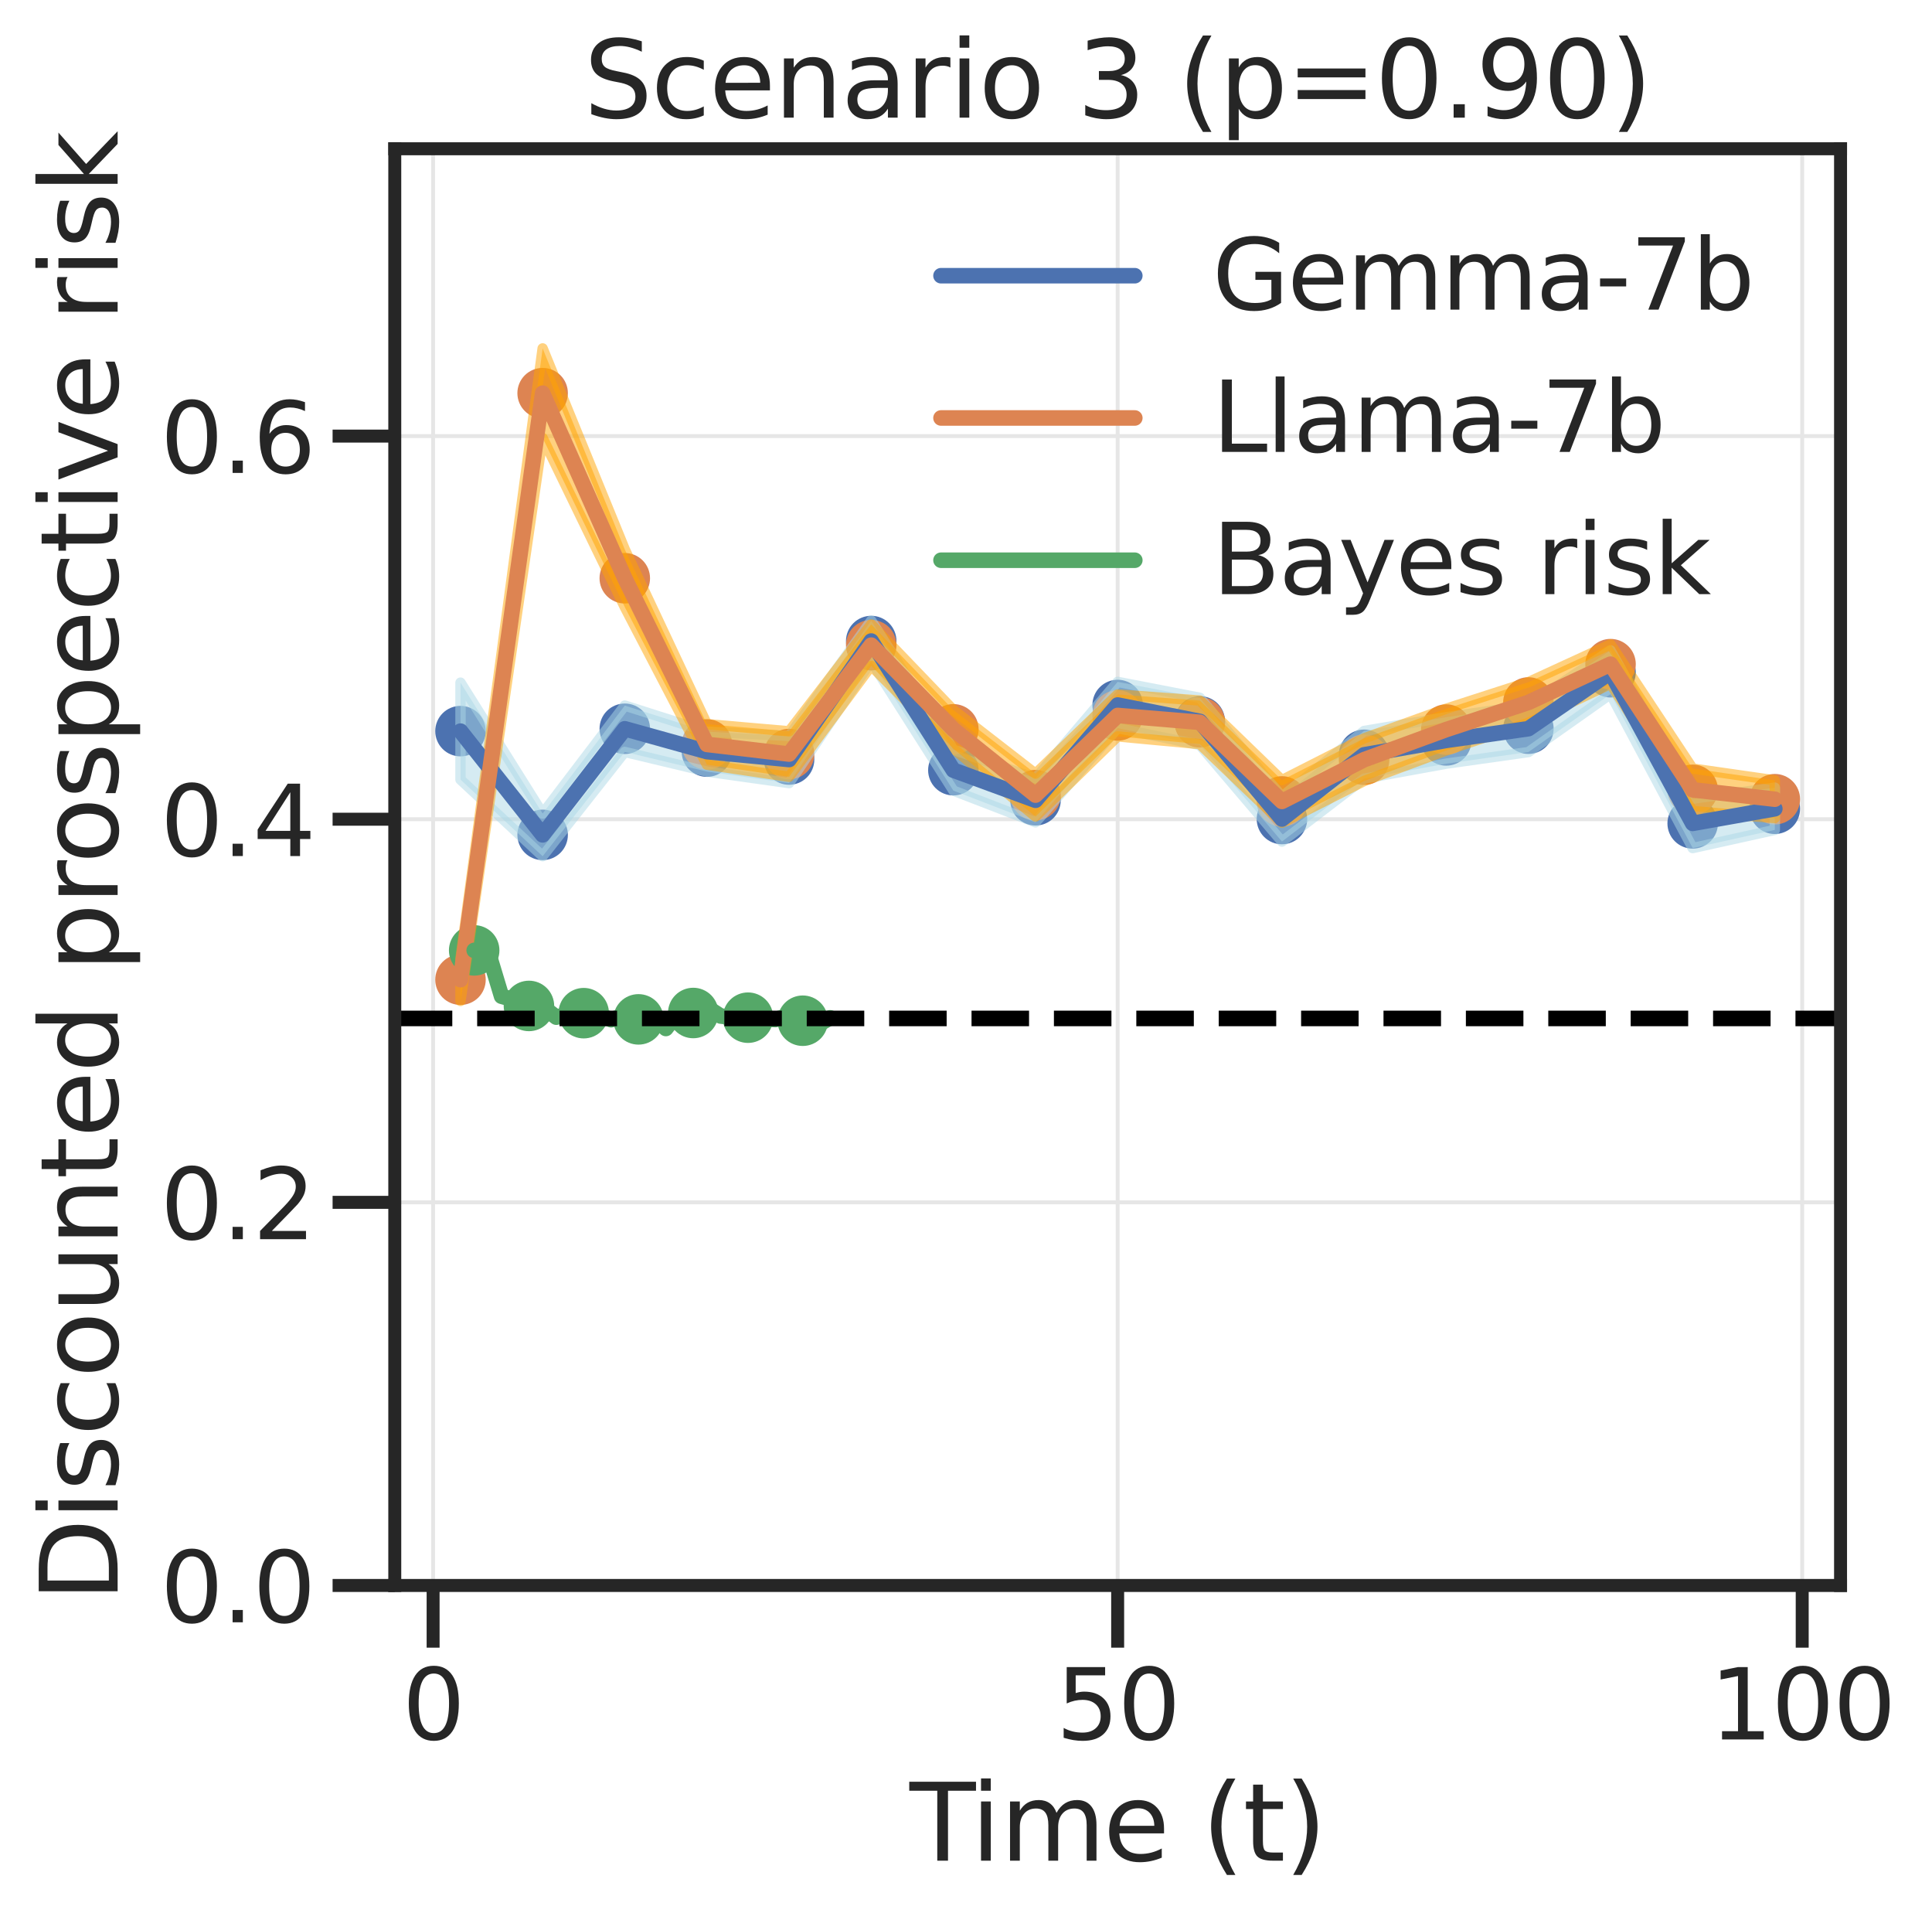 <?xml version="1.0" encoding="utf-8" standalone="no"?>
<!DOCTYPE svg PUBLIC "-//W3C//DTD SVG 1.1//EN"
  "http://www.w3.org/Graphics/SVG/1.1/DTD/svg11.dtd">
<svg xmlns:xlink="http://www.w3.org/1999/xlink" width="372.831pt" height="370.442pt" viewBox="0 0 372.831 370.442" xmlns="http://www.w3.org/2000/svg" version="1.1">
 <defs>
  <style type="text/css">*{stroke-linejoin: round; stroke-linecap: butt}</style>
 </defs>
 <g id="figure_1">
  <g id="patch_1">
   <path d="M 0 370.442 
L 372.831 370.442 
L 372.831 0 
L 0 0 
z
" style="fill: #ffffff"/>
  </g>
  <g id="axes_1">
   <g id="patch_2">
    <path d="M 76.182 305.901 
L 355.182 305.901 
L 355.182 28.701 
L 76.182 28.701 
z
" style="fill: #ffffff"/>
   </g>
   <g id="matplotlib.axis_1">
    <g id="xtick_1">
     <g id="line2d_1">
      <path d="M 83.58 305.901 
L 83.58 28.701 
" clip-path="url(#p5b6fac22aa)" style="fill: none; stroke: #e6e6e6; stroke-width: 0.75; stroke-linecap: round"/>
     </g>
     <g id="line2d_2">
      <defs>
       <path id="m844a3e6ed2" d="M 0 0 
L 0 12 
" style="stroke: #262626; stroke-width: 2.5"/>
      </defs>
      <g>
       <use xlink:href="#m844a3e6ed2" x="83.58" y="305.901" style="fill: #262626; stroke: #262626; stroke-width: 2.5"/>
      </g>
     </g>
     <g id="text_1">
      <!-- 0 -->
      <g style="fill: #262626" transform="translate(77.631 335.61) scale(0.187 -0.187)">
       <defs>
        <path id="DejaVuSans-30" d="M 2034 4250 
Q 1547 4250 1301 3770 
Q 1056 3291 1056 2328 
Q 1056 1369 1301 889 
Q 1547 409 2034 409 
Q 2525 409 2770 889 
Q 3016 1369 3016 2328 
Q 3016 3291 2770 3770 
Q 2525 4250 2034 4250 
z
M 2034 4750 
Q 2819 4750 3233 4129 
Q 3647 3509 3647 2328 
Q 3647 1150 3233 529 
Q 2819 -91 2034 -91 
Q 1250 -91 836 529 
Q 422 1150 422 2328 
Q 422 3509 836 4129 
Q 1250 4750 2034 4750 
z
" transform="scale(0.016)"/>
       </defs>
       <use xlink:href="#DejaVuSans-30"/>
      </g>
     </g>
    </g>
    <g id="xtick_2">
     <g id="line2d_3">
      <path d="M 215.682 305.901 
L 215.682 28.701 
" clip-path="url(#p5b6fac22aa)" style="fill: none; stroke: #e6e6e6; stroke-width: 0.75; stroke-linecap: round"/>
     </g>
     <g id="line2d_4">
      <g>
       <use xlink:href="#m844a3e6ed2" x="215.682" y="305.901" style="fill: #262626; stroke: #262626; stroke-width: 2.5"/>
      </g>
     </g>
     <g id="text_2">
      <!-- 50 -->
      <g style="fill: #262626" transform="translate(203.784 335.61) scale(0.187 -0.187)">
       <defs>
        <path id="DejaVuSans-35" d="M 691 4666 
L 3169 4666 
L 3169 4134 
L 1269 4134 
L 1269 2991 
Q 1406 3038 1543 3061 
Q 1681 3084 1819 3084 
Q 2600 3084 3056 2656 
Q 3513 2228 3513 1497 
Q 3513 744 3044 326 
Q 2575 -91 1722 -91 
Q 1428 -91 1123 -41 
Q 819 9 494 109 
L 494 744 
Q 775 591 1075 516 
Q 1375 441 1709 441 
Q 2250 441 2565 725 
Q 2881 1009 2881 1497 
Q 2881 1984 2565 2268 
Q 2250 2553 1709 2553 
Q 1456 2553 1204 2497 
Q 953 2441 691 2322 
L 691 4666 
z
" transform="scale(0.016)"/>
       </defs>
       <use xlink:href="#DejaVuSans-35"/>
       <use xlink:href="#DejaVuSans-30" x="63.623"/>
      </g>
     </g>
    </g>
    <g id="xtick_3">
     <g id="line2d_5">
      <path d="M 347.784 305.901 
L 347.784 28.701 
" clip-path="url(#p5b6fac22aa)" style="fill: none; stroke: #e6e6e6; stroke-width: 0.75; stroke-linecap: round"/>
     </g>
     <g id="line2d_6">
      <g>
       <use xlink:href="#m844a3e6ed2" x="347.784" y="305.901" style="fill: #262626; stroke: #262626; stroke-width: 2.5"/>
      </g>
     </g>
     <g id="text_3">
      <!-- 100 -->
      <g style="fill: #262626" transform="translate(329.938 335.61) scale(0.187 -0.187)">
       <defs>
        <path id="DejaVuSans-31" d="M 794 531 
L 1825 531 
L 1825 4091 
L 703 3866 
L 703 4441 
L 1819 4666 
L 2450 4666 
L 2450 531 
L 3481 531 
L 3481 0 
L 794 0 
L 794 531 
z
" transform="scale(0.016)"/>
       </defs>
       <use xlink:href="#DejaVuSans-31"/>
       <use xlink:href="#DejaVuSans-30" x="63.623"/>
       <use xlink:href="#DejaVuSans-30" x="127.246"/>
      </g>
     </g>
    </g>
    <g id="text_4">
     <!-- Time (t) -->
     <g style="fill: #262626" transform="translate(175.526 359) scale(0.204 -0.204)">
      <defs>
       <path id="DejaVuSans-54" d="M -19 4666 
L 3928 4666 
L 3928 4134 
L 2272 4134 
L 2272 0 
L 1638 0 
L 1638 4134 
L -19 4134 
L -19 4666 
z
" transform="scale(0.016)"/>
       <path id="DejaVuSans-69" d="M 603 3500 
L 1178 3500 
L 1178 0 
L 603 0 
L 603 3500 
z
M 603 4863 
L 1178 4863 
L 1178 4134 
L 603 4134 
L 603 4863 
z
" transform="scale(0.016)"/>
       <path id="DejaVuSans-6d" d="M 3328 2828 
Q 3544 3216 3844 3400 
Q 4144 3584 4550 3584 
Q 5097 3584 5394 3201 
Q 5691 2819 5691 2113 
L 5691 0 
L 5113 0 
L 5113 2094 
Q 5113 2597 4934 2840 
Q 4756 3084 4391 3084 
Q 3944 3084 3684 2787 
Q 3425 2491 3425 1978 
L 3425 0 
L 2847 0 
L 2847 2094 
Q 2847 2600 2669 2842 
Q 2491 3084 2119 3084 
Q 1678 3084 1418 2786 
Q 1159 2488 1159 1978 
L 1159 0 
L 581 0 
L 581 3500 
L 1159 3500 
L 1159 2956 
Q 1356 3278 1631 3431 
Q 1906 3584 2284 3584 
Q 2666 3584 2933 3390 
Q 3200 3197 3328 2828 
z
" transform="scale(0.016)"/>
       <path id="DejaVuSans-65" d="M 3597 1894 
L 3597 1613 
L 953 1613 
Q 991 1019 1311 708 
Q 1631 397 2203 397 
Q 2534 397 2845 478 
Q 3156 559 3463 722 
L 3463 178 
Q 3153 47 2828 -22 
Q 2503 -91 2169 -91 
Q 1331 -91 842 396 
Q 353 884 353 1716 
Q 353 2575 817 3079 
Q 1281 3584 2069 3584 
Q 2775 3584 3186 3129 
Q 3597 2675 3597 1894 
z
M 3022 2063 
Q 3016 2534 2758 2815 
Q 2500 3097 2075 3097 
Q 1594 3097 1305 2825 
Q 1016 2553 972 2059 
L 3022 2063 
z
" transform="scale(0.016)"/>
       <path id="DejaVuSans-20" transform="scale(0.016)"/>
       <path id="DejaVuSans-28" d="M 1984 4856 
Q 1566 4138 1362 3434 
Q 1159 2731 1159 2009 
Q 1159 1288 1364 580 
Q 1569 -128 1984 -844 
L 1484 -844 
Q 1016 -109 783 600 
Q 550 1309 550 2009 
Q 550 2706 781 3412 
Q 1013 4119 1484 4856 
L 1984 4856 
z
" transform="scale(0.016)"/>
       <path id="DejaVuSans-74" d="M 1172 4494 
L 1172 3500 
L 2356 3500 
L 2356 3053 
L 1172 3053 
L 1172 1153 
Q 1172 725 1289 603 
Q 1406 481 1766 481 
L 2356 481 
L 2356 0 
L 1766 0 
Q 1100 0 847 248 
Q 594 497 594 1153 
L 594 3053 
L 172 3053 
L 172 3500 
L 594 3500 
L 594 4494 
L 1172 4494 
z
" transform="scale(0.016)"/>
       <path id="DejaVuSans-29" d="M 513 4856 
L 1013 4856 
Q 1481 4119 1714 3412 
Q 1947 2706 1947 2009 
Q 1947 1309 1714 600 
Q 1481 -109 1013 -844 
L 513 -844 
Q 928 -128 1133 580 
Q 1338 1288 1338 2009 
Q 1338 2731 1133 3434 
Q 928 4138 513 4856 
z
" transform="scale(0.016)"/>
      </defs>
      <use xlink:href="#DejaVuSans-54"/>
      <use xlink:href="#DejaVuSans-69" x="57.959"/>
      <use xlink:href="#DejaVuSans-6d" x="85.742"/>
      <use xlink:href="#DejaVuSans-65" x="183.154"/>
      <use xlink:href="#DejaVuSans-20" x="244.678"/>
      <use xlink:href="#DejaVuSans-28" x="276.465"/>
      <use xlink:href="#DejaVuSans-74" x="315.479"/>
      <use xlink:href="#DejaVuSans-29" x="354.688"/>
     </g>
    </g>
   </g>
   <g id="matplotlib.axis_2">
    <g id="ytick_1">
     <g id="line2d_7">
      <path d="M 76.182 305.901 
L 355.182 305.901 
" clip-path="url(#p5b6fac22aa)" style="fill: none; stroke: #e6e6e6; stroke-width: 0.75; stroke-linecap: round"/>
     </g>
     <g id="line2d_8">
      <defs>
       <path id="m584069db20" d="M 0 0 
L -12 0 
" style="stroke: #262626; stroke-width: 2.5"/>
      </defs>
      <g>
       <use xlink:href="#m584069db20" x="76.182" y="305.901" style="fill: #262626; stroke: #262626; stroke-width: 2.5"/>
      </g>
     </g>
     <g id="text_5">
      <!-- 0.0 -->
      <g style="fill: #262626" transform="translate(30.943 313.005) scale(0.187 -0.187)">
       <defs>
        <path id="DejaVuSans-2e" d="M 684 794 
L 1344 794 
L 1344 0 
L 684 0 
L 684 794 
z
" transform="scale(0.016)"/>
       </defs>
       <use xlink:href="#DejaVuSans-30"/>
       <use xlink:href="#DejaVuSans-2e" x="63.623"/>
       <use xlink:href="#DejaVuSans-30" x="95.41"/>
      </g>
     </g>
    </g>
    <g id="ytick_2">
     <g id="line2d_9">
      <path d="M 76.182 231.981 
L 355.182 231.981 
" clip-path="url(#p5b6fac22aa)" style="fill: none; stroke: #e6e6e6; stroke-width: 0.75; stroke-linecap: round"/>
     </g>
     <g id="line2d_10">
      <g>
       <use xlink:href="#m584069db20" x="76.182" y="231.981" style="fill: #262626; stroke: #262626; stroke-width: 2.5"/>
      </g>
     </g>
     <g id="text_6">
      <!-- 0.2 -->
      <g style="fill: #262626" transform="translate(30.943 239.085) scale(0.187 -0.187)">
       <defs>
        <path id="DejaVuSans-32" d="M 1228 531 
L 3431 531 
L 3431 0 
L 469 0 
L 469 531 
Q 828 903 1448 1529 
Q 2069 2156 2228 2338 
Q 2531 2678 2651 2914 
Q 2772 3150 2772 3378 
Q 2772 3750 2511 3984 
Q 2250 4219 1831 4219 
Q 1534 4219 1204 4116 
Q 875 4013 500 3803 
L 500 4441 
Q 881 4594 1212 4672 
Q 1544 4750 1819 4750 
Q 2544 4750 2975 4387 
Q 3406 4025 3406 3419 
Q 3406 3131 3298 2873 
Q 3191 2616 2906 2266 
Q 2828 2175 2409 1742 
Q 1991 1309 1228 531 
z
" transform="scale(0.016)"/>
       </defs>
       <use xlink:href="#DejaVuSans-30"/>
       <use xlink:href="#DejaVuSans-2e" x="63.623"/>
       <use xlink:href="#DejaVuSans-32" x="95.41"/>
      </g>
     </g>
    </g>
    <g id="ytick_3">
     <g id="line2d_11">
      <path d="M 76.182 158.061 
L 355.182 158.061 
" clip-path="url(#p5b6fac22aa)" style="fill: none; stroke: #e6e6e6; stroke-width: 0.75; stroke-linecap: round"/>
     </g>
     <g id="line2d_12">
      <g>
       <use xlink:href="#m584069db20" x="76.182" y="158.061" style="fill: #262626; stroke: #262626; stroke-width: 2.5"/>
      </g>
     </g>
     <g id="text_7">
      <!-- 0.4 -->
      <g style="fill: #262626" transform="translate(30.943 165.165) scale(0.187 -0.187)">
       <defs>
        <path id="DejaVuSans-34" d="M 2419 4116 
L 825 1625 
L 2419 1625 
L 2419 4116 
z
M 2253 4666 
L 3047 4666 
L 3047 1625 
L 3713 1625 
L 3713 1100 
L 3047 1100 
L 3047 0 
L 2419 0 
L 2419 1100 
L 313 1100 
L 313 1709 
L 2253 4666 
z
" transform="scale(0.016)"/>
       </defs>
       <use xlink:href="#DejaVuSans-30"/>
       <use xlink:href="#DejaVuSans-2e" x="63.623"/>
       <use xlink:href="#DejaVuSans-34" x="95.41"/>
      </g>
     </g>
    </g>
    <g id="ytick_4">
     <g id="line2d_13">
      <path d="M 76.182 84.141 
L 355.182 84.141 
" clip-path="url(#p5b6fac22aa)" style="fill: none; stroke: #e6e6e6; stroke-width: 0.75; stroke-linecap: round"/>
     </g>
     <g id="line2d_14">
      <g>
       <use xlink:href="#m584069db20" x="76.182" y="84.141" style="fill: #262626; stroke: #262626; stroke-width: 2.5"/>
      </g>
     </g>
     <g id="text_8">
      <!-- 0.6 -->
      <g style="fill: #262626" transform="translate(30.943 91.245) scale(0.187 -0.187)">
       <defs>
        <path id="DejaVuSans-36" d="M 2113 2584 
Q 1688 2584 1439 2293 
Q 1191 2003 1191 1497 
Q 1191 994 1439 701 
Q 1688 409 2113 409 
Q 2538 409 2786 701 
Q 3034 994 3034 1497 
Q 3034 2003 2786 2293 
Q 2538 2584 2113 2584 
z
M 3366 4563 
L 3366 3988 
Q 3128 4100 2886 4159 
Q 2644 4219 2406 4219 
Q 1781 4219 1451 3797 
Q 1122 3375 1075 2522 
Q 1259 2794 1537 2939 
Q 1816 3084 2150 3084 
Q 2853 3084 3261 2657 
Q 3669 2231 3669 1497 
Q 3669 778 3244 343 
Q 2819 -91 2113 -91 
Q 1303 -91 875 529 
Q 447 1150 447 2328 
Q 447 3434 972 4092 
Q 1497 4750 2381 4750 
Q 2619 4750 2861 4703 
Q 3103 4656 3366 4563 
z
" transform="scale(0.016)"/>
       </defs>
       <use xlink:href="#DejaVuSans-30"/>
       <use xlink:href="#DejaVuSans-2e" x="63.623"/>
       <use xlink:href="#DejaVuSans-36" x="95.41"/>
      </g>
     </g>
    </g>
    <g id="text_9">
     <!-- Discounted prospective risk -->
     <g style="fill: #262626" transform="translate(22.701 309.06) rotate(-90) scale(0.204 -0.204)">
      <defs>
       <path id="DejaVuSans-44" d="M 1259 4147 
L 1259 519 
L 2022 519 
Q 2988 519 3436 956 
Q 3884 1394 3884 2338 
Q 3884 3275 3436 3711 
Q 2988 4147 2022 4147 
L 1259 4147 
z
M 628 4666 
L 1925 4666 
Q 3281 4666 3915 4102 
Q 4550 3538 4550 2338 
Q 4550 1131 3912 565 
Q 3275 0 1925 0 
L 628 0 
L 628 4666 
z
" transform="scale(0.016)"/>
       <path id="DejaVuSans-73" d="M 2834 3397 
L 2834 2853 
Q 2591 2978 2328 3040 
Q 2066 3103 1784 3103 
Q 1356 3103 1142 2972 
Q 928 2841 928 2578 
Q 928 2378 1081 2264 
Q 1234 2150 1697 2047 
L 1894 2003 
Q 2506 1872 2764 1633 
Q 3022 1394 3022 966 
Q 3022 478 2636 193 
Q 2250 -91 1575 -91 
Q 1294 -91 989 -36 
Q 684 19 347 128 
L 347 722 
Q 666 556 975 473 
Q 1284 391 1588 391 
Q 1994 391 2212 530 
Q 2431 669 2431 922 
Q 2431 1156 2273 1281 
Q 2116 1406 1581 1522 
L 1381 1569 
Q 847 1681 609 1914 
Q 372 2147 372 2553 
Q 372 3047 722 3315 
Q 1072 3584 1716 3584 
Q 2034 3584 2315 3537 
Q 2597 3491 2834 3397 
z
" transform="scale(0.016)"/>
       <path id="DejaVuSans-63" d="M 3122 3366 
L 3122 2828 
Q 2878 2963 2633 3030 
Q 2388 3097 2138 3097 
Q 1578 3097 1268 2742 
Q 959 2388 959 1747 
Q 959 1106 1268 751 
Q 1578 397 2138 397 
Q 2388 397 2633 464 
Q 2878 531 3122 666 
L 3122 134 
Q 2881 22 2623 -34 
Q 2366 -91 2075 -91 
Q 1284 -91 818 406 
Q 353 903 353 1747 
Q 353 2603 823 3093 
Q 1294 3584 2113 3584 
Q 2378 3584 2631 3529 
Q 2884 3475 3122 3366 
z
" transform="scale(0.016)"/>
       <path id="DejaVuSans-6f" d="M 1959 3097 
Q 1497 3097 1228 2736 
Q 959 2375 959 1747 
Q 959 1119 1226 758 
Q 1494 397 1959 397 
Q 2419 397 2687 759 
Q 2956 1122 2956 1747 
Q 2956 2369 2687 2733 
Q 2419 3097 1959 3097 
z
M 1959 3584 
Q 2709 3584 3137 3096 
Q 3566 2609 3566 1747 
Q 3566 888 3137 398 
Q 2709 -91 1959 -91 
Q 1206 -91 779 398 
Q 353 888 353 1747 
Q 353 2609 779 3096 
Q 1206 3584 1959 3584 
z
" transform="scale(0.016)"/>
       <path id="DejaVuSans-75" d="M 544 1381 
L 544 3500 
L 1119 3500 
L 1119 1403 
Q 1119 906 1312 657 
Q 1506 409 1894 409 
Q 2359 409 2629 706 
Q 2900 1003 2900 1516 
L 2900 3500 
L 3475 3500 
L 3475 0 
L 2900 0 
L 2900 538 
Q 2691 219 2414 64 
Q 2138 -91 1772 -91 
Q 1169 -91 856 284 
Q 544 659 544 1381 
z
M 1991 3584 
L 1991 3584 
z
" transform="scale(0.016)"/>
       <path id="DejaVuSans-6e" d="M 3513 2113 
L 3513 0 
L 2938 0 
L 2938 2094 
Q 2938 2591 2744 2837 
Q 2550 3084 2163 3084 
Q 1697 3084 1428 2787 
Q 1159 2491 1159 1978 
L 1159 0 
L 581 0 
L 581 3500 
L 1159 3500 
L 1159 2956 
Q 1366 3272 1645 3428 
Q 1925 3584 2291 3584 
Q 2894 3584 3203 3211 
Q 3513 2838 3513 2113 
z
" transform="scale(0.016)"/>
       <path id="DejaVuSans-64" d="M 2906 2969 
L 2906 4863 
L 3481 4863 
L 3481 0 
L 2906 0 
L 2906 525 
Q 2725 213 2448 61 
Q 2172 -91 1784 -91 
Q 1150 -91 751 415 
Q 353 922 353 1747 
Q 353 2572 751 3078 
Q 1150 3584 1784 3584 
Q 2172 3584 2448 3432 
Q 2725 3281 2906 2969 
z
M 947 1747 
Q 947 1113 1208 752 
Q 1469 391 1925 391 
Q 2381 391 2643 752 
Q 2906 1113 2906 1747 
Q 2906 2381 2643 2742 
Q 2381 3103 1925 3103 
Q 1469 3103 1208 2742 
Q 947 2381 947 1747 
z
" transform="scale(0.016)"/>
       <path id="DejaVuSans-70" d="M 1159 525 
L 1159 -1331 
L 581 -1331 
L 581 3500 
L 1159 3500 
L 1159 2969 
Q 1341 3281 1617 3432 
Q 1894 3584 2278 3584 
Q 2916 3584 3314 3078 
Q 3713 2572 3713 1747 
Q 3713 922 3314 415 
Q 2916 -91 2278 -91 
Q 1894 -91 1617 61 
Q 1341 213 1159 525 
z
M 3116 1747 
Q 3116 2381 2855 2742 
Q 2594 3103 2138 3103 
Q 1681 3103 1420 2742 
Q 1159 2381 1159 1747 
Q 1159 1113 1420 752 
Q 1681 391 2138 391 
Q 2594 391 2855 752 
Q 3116 1113 3116 1747 
z
" transform="scale(0.016)"/>
       <path id="DejaVuSans-72" d="M 2631 2963 
Q 2534 3019 2420 3045 
Q 2306 3072 2169 3072 
Q 1681 3072 1420 2755 
Q 1159 2438 1159 1844 
L 1159 0 
L 581 0 
L 581 3500 
L 1159 3500 
L 1159 2956 
Q 1341 3275 1631 3429 
Q 1922 3584 2338 3584 
Q 2397 3584 2469 3576 
Q 2541 3569 2628 3553 
L 2631 2963 
z
" transform="scale(0.016)"/>
       <path id="DejaVuSans-76" d="M 191 3500 
L 800 3500 
L 1894 563 
L 2988 3500 
L 3597 3500 
L 2284 0 
L 1503 0 
L 191 3500 
z
" transform="scale(0.016)"/>
       <path id="DejaVuSans-6b" d="M 581 4863 
L 1159 4863 
L 1159 1991 
L 2875 3500 
L 3609 3500 
L 1753 1863 
L 3688 0 
L 2938 0 
L 1159 1709 
L 1159 0 
L 581 0 
L 581 4863 
z
" transform="scale(0.016)"/>
      </defs>
      <use xlink:href="#DejaVuSans-44"/>
      <use xlink:href="#DejaVuSans-69" x="77.002"/>
      <use xlink:href="#DejaVuSans-73" x="104.785"/>
      <use xlink:href="#DejaVuSans-63" x="156.885"/>
      <use xlink:href="#DejaVuSans-6f" x="211.865"/>
      <use xlink:href="#DejaVuSans-75" x="273.047"/>
      <use xlink:href="#DejaVuSans-6e" x="336.426"/>
      <use xlink:href="#DejaVuSans-74" x="399.805"/>
      <use xlink:href="#DejaVuSans-65" x="439.014"/>
      <use xlink:href="#DejaVuSans-64" x="500.537"/>
      <use xlink:href="#DejaVuSans-20" x="564.014"/>
      <use xlink:href="#DejaVuSans-70" x="595.801"/>
      <use xlink:href="#DejaVuSans-72" x="659.277"/>
      <use xlink:href="#DejaVuSans-6f" x="698.141"/>
      <use xlink:href="#DejaVuSans-73" x="759.322"/>
      <use xlink:href="#DejaVuSans-70" x="811.422"/>
      <use xlink:href="#DejaVuSans-65" x="874.898"/>
      <use xlink:href="#DejaVuSans-63" x="936.422"/>
      <use xlink:href="#DejaVuSans-74" x="991.402"/>
      <use xlink:href="#DejaVuSans-69" x="1030.611"/>
      <use xlink:href="#DejaVuSans-76" x="1058.395"/>
      <use xlink:href="#DejaVuSans-65" x="1117.574"/>
      <use xlink:href="#DejaVuSans-20" x="1179.098"/>
      <use xlink:href="#DejaVuSans-72" x="1210.885"/>
      <use xlink:href="#DejaVuSans-69" x="1251.998"/>
      <use xlink:href="#DejaVuSans-73" x="1279.781"/>
      <use xlink:href="#DejaVuSans-6b" x="1331.881"/>
     </g>
    </g>
   </g>
   <g id="PathCollection_1">
    <defs>
     <path id="mf873354b84" d="M 0 3.873 
C 1.027 3.873 2.012 3.465 2.739 2.739 
C 3.465 2.012 3.873 1.027 3.873 0 
C 3.873 -1.027 3.465 -2.012 2.739 -2.739 
C 2.012 -3.465 1.027 -3.873 0 -3.873 
C -1.027 -3.873 -2.012 -3.465 -2.739 -2.739 
C -3.465 -2.012 -3.873 -1.027 -3.873 0 
C -3.873 1.027 -3.465 2.012 -2.739 2.739 
C -2.012 3.465 -1.027 3.873 0 3.873 
z
" style="stroke: #4c72b0; stroke-width: 2"/>
    </defs>
    <g clip-path="url(#p5b6fac22aa)">
     <use xlink:href="#mf873354b84" x="88.864" y="141.063" style="fill: #4c72b0; stroke: #4c72b0; stroke-width: 2"/>
     <use xlink:href="#mf873354b84" x="104.716" y="161.08" style="fill: #4c72b0; stroke: #4c72b0; stroke-width: 2"/>
     <use xlink:href="#mf873354b84" x="120.569" y="140.607" style="fill: #4c72b0; stroke: #4c72b0; stroke-width: 2"/>
     <use xlink:href="#mf873354b84" x="136.421" y="145.019" style="fill: #4c72b0; stroke: #4c72b0; stroke-width: 2"/>
     <use xlink:href="#mf873354b84" x="152.273" y="146.544" style="fill: #4c72b0; stroke: #4c72b0; stroke-width: 2"/>
     <use xlink:href="#mf873354b84" x="168.125" y="123.682" style="fill: #4c72b0; stroke: #4c72b0; stroke-width: 2"/>
     <use xlink:href="#mf873354b84" x="183.978" y="148.6" style="fill: #4c72b0; stroke: #4c72b0; stroke-width: 2"/>
     <use xlink:href="#mf873354b84" x="199.83" y="154.407" style="fill: #4c72b0; stroke: #4c72b0; stroke-width: 2"/>
     <use xlink:href="#mf873354b84" x="215.682" y="136.024" style="fill: #4c72b0; stroke: #4c72b0; stroke-width: 2"/>
     <use xlink:href="#mf873354b84" x="231.534" y="139.18" style="fill: #4c72b0; stroke: #4c72b0; stroke-width: 2"/>
     <use xlink:href="#mf873354b84" x="247.387" y="158.027" style="fill: #4c72b0; stroke: #4c72b0; stroke-width: 2"/>
     <use xlink:href="#mf873354b84" x="263.239" y="145.631" style="fill: #4c72b0; stroke: #4c72b0; stroke-width: 2"/>
     <use xlink:href="#mf873354b84" x="279.091" y="142.857" style="fill: #4c72b0; stroke: #4c72b0; stroke-width: 2"/>
     <use xlink:href="#mf873354b84" x="294.944" y="140.595" style="fill: #4c72b0; stroke: #4c72b0; stroke-width: 2"/>
     <use xlink:href="#mf873354b84" x="310.796" y="129.702" style="fill: #4c72b0; stroke: #4c72b0; stroke-width: 2"/>
     <use xlink:href="#mf873354b84" x="326.648" y="158.867" style="fill: #4c72b0; stroke: #4c72b0; stroke-width: 2"/>
     <use xlink:href="#mf873354b84" x="342.5" y="156.043" style="fill: #4c72b0; stroke: #4c72b0; stroke-width: 2"/>
    </g>
   </g>
   <g id="PathCollection_2">
    <defs>
     <path id="m824d1f545a" d="M 0 3.873 
C 1.027 3.873 2.012 3.465 2.739 2.739 
C 3.465 2.012 3.873 1.027 3.873 0 
C 3.873 -1.027 3.465 -2.012 2.739 -2.739 
C 2.012 -3.465 1.027 -3.873 0 -3.873 
C -1.027 -3.873 -2.012 -3.465 -2.739 -2.739 
C -3.465 -2.012 -3.873 -1.027 -3.873 0 
C -3.873 1.027 -3.465 2.012 -2.739 2.739 
C -2.012 3.465 -1.027 3.873 0 3.873 
z
" style="stroke: #dd8452; stroke-width: 2"/>
    </defs>
    <g clip-path="url(#p5b6fac22aa)">
     <use xlink:href="#m824d1f545a" x="88.864" y="189.023" style="fill: #dd8452; stroke: #dd8452; stroke-width: 2"/>
     <use xlink:href="#m824d1f545a" x="104.716" y="75.857" style="fill: #dd8452; stroke: #dd8452; stroke-width: 2"/>
     <use xlink:href="#m824d1f545a" x="120.569" y="111.566" style="fill: #dd8452; stroke: #dd8452; stroke-width: 2"/>
     <use xlink:href="#m824d1f545a" x="136.421" y="143.631" style="fill: #dd8452; stroke: #dd8452; stroke-width: 2"/>
     <use xlink:href="#m824d1f545a" x="152.273" y="145.49" style="fill: #dd8452; stroke: #dd8452; stroke-width: 2"/>
     <use xlink:href="#m824d1f545a" x="168.125" y="124.474" style="fill: #dd8452; stroke: #dd8452; stroke-width: 2"/>
     <use xlink:href="#m824d1f545a" x="183.978" y="140.716" style="fill: #dd8452; stroke: #dd8452; stroke-width: 2"/>
     <use xlink:href="#m824d1f545a" x="199.83" y="153.411" style="fill: #dd8452; stroke: #dd8452; stroke-width: 2"/>
     <use xlink:href="#m824d1f545a" x="215.682" y="138.039" style="fill: #dd8452; stroke: #dd8452; stroke-width: 2"/>
     <use xlink:href="#m824d1f545a" x="231.534" y="139.361" style="fill: #dd8452; stroke: #dd8452; stroke-width: 2"/>
     <use xlink:href="#m824d1f545a" x="247.387" y="154.629" style="fill: #dd8452; stroke: #dd8452; stroke-width: 2"/>
     <use xlink:href="#m824d1f545a" x="263.239" y="146.573" style="fill: #dd8452; stroke: #dd8452; stroke-width: 2"/>
     <use xlink:href="#m824d1f545a" x="279.091" y="140.764" style="fill: #dd8452; stroke: #dd8452; stroke-width: 2"/>
     <use xlink:href="#m824d1f545a" x="294.944" y="135.534" style="fill: #dd8452; stroke: #dd8452; stroke-width: 2"/>
     <use xlink:href="#m824d1f545a" x="310.796" y="128.14" style="fill: #dd8452; stroke: #dd8452; stroke-width: 2"/>
     <use xlink:href="#m824d1f545a" x="326.648" y="152.387" style="fill: #dd8452; stroke: #dd8452; stroke-width: 2"/>
     <use xlink:href="#m824d1f545a" x="342.5" y="154.198" style="fill: #dd8452; stroke: #dd8452; stroke-width: 2"/>
    </g>
   </g>
   <g id="PathCollection_3">
    <defs>
     <path id="m1ceb98fcb6" d="M 0 3.873 
C 1.027 3.873 2.012 3.465 2.739 2.739 
C 3.465 2.012 3.873 1.027 3.873 0 
C 3.873 -1.027 3.465 -2.012 2.739 -2.739 
C 2.012 -3.465 1.027 -3.873 0 -3.873 
C -1.027 -3.873 -2.012 -3.465 -2.739 -2.739 
C -3.465 -2.012 -3.873 -1.027 -3.873 0 
C -3.873 1.027 -3.465 2.012 -2.739 2.739 
C -2.012 3.465 -1.027 3.873 0 3.873 
z
" style="stroke: #55a868; stroke-width: 2"/>
    </defs>
    <g clip-path="url(#p5b6fac22aa)">
     <use xlink:href="#m1ceb98fcb6" x="91.506" y="183.367" style="fill: #55a868; stroke: #55a868; stroke-width: 2"/>
     <use xlink:href="#m1ceb98fcb6" x="102.074" y="194.086" style="fill: #55a868; stroke: #55a868; stroke-width: 2"/>
     <use xlink:href="#m1ceb98fcb6" x="112.642" y="195.481" style="fill: #55a868; stroke: #55a868; stroke-width: 2"/>
     <use xlink:href="#m1ceb98fcb6" x="123.211" y="196.678" style="fill: #55a868; stroke: #55a868; stroke-width: 2"/>
     <use xlink:href="#m1ceb98fcb6" x="133.779" y="195.448" style="fill: #55a868; stroke: #55a868; stroke-width: 2"/>
     <use xlink:href="#m1ceb98fcb6" x="144.347" y="196.352" style="fill: #55a868; stroke: #55a868; stroke-width: 2"/>
     <use xlink:href="#m1ceb98fcb6" x="154.915" y="196.938" style="fill: #55a868; stroke: #55a868; stroke-width: 2"/>
    </g>
   </g>
   <g id="PolyCollection_1">
    <defs>
     <path id="mf02c5699d1" d="M 88.864 -238.736 
L 88.864 -220.022 
L 104.716 -205.24 
L 120.569 -225.36 
L 136.421 -221.572 
L 152.273 -219.35 
L 168.125 -242.821 
L 183.978 -217.901 
L 199.83 -211.786 
L 215.682 -229.952 
L 231.534 -226.706 
L 247.387 -208.07 
L 263.239 -220.21 
L 279.091 -223.098 
L 294.944 -225.336 
L 310.796 -236.525 
L 326.648 -206.813 
L 342.5 -210.321 
L 342.5 -218.477 
L 342.5 -218.477 
L 326.648 -216.339 
L 310.796 -244.957 
L 294.944 -234.36 
L 279.091 -232.072 
L 263.239 -229.412 
L 247.387 -216.761 
L 231.534 -235.818 
L 215.682 -238.883 
L 199.83 -220.284 
L 183.978 -225.784 
L 168.125 -250.7 
L 152.273 -228.447 
L 136.421 -229.274 
L 120.569 -234.31 
L 104.716 -213.485 
L 88.864 -238.736 
z
" style="stroke: #add8e6; stroke-opacity: 0.5; stroke-width: 2"/>
    </defs>
    <g clip-path="url(#p5b6fac22aa)">
     <use xlink:href="#mf02c5699d1" x="0" y="370.442" style="fill: #add8e6; fill-opacity: 0.5; stroke: #add8e6; stroke-opacity: 0.5; stroke-width: 2"/>
    </g>
   </g>
   <g id="PolyCollection_2">
    <defs>
     <path id="m540889a2bd" d="M 88.864 -185.524 
L 88.864 -177.314 
L 104.716 -285.95 
L 120.569 -253.311 
L 136.421 -222.902 
L 152.273 -220.559 
L 168.125 -241.965 
L 183.978 -225.994 
L 199.83 -212.893 
L 215.682 -228.355 
L 231.534 -226.879 
L 247.387 -211.698 
L 263.239 -219.751 
L 279.091 -225.652 
L 294.944 -230.989 
L 310.796 -238.492 
L 326.648 -213.955 
L 342.5 -212.605 
L 342.5 -219.884 
L 342.5 -219.884 
L 326.648 -222.155 
L 310.796 -246.113 
L 294.944 -238.828 
L 279.091 -233.704 
L 263.239 -227.988 
L 247.387 -219.928 
L 231.534 -235.283 
L 215.682 -236.452 
L 199.83 -221.171 
L 183.978 -233.458 
L 168.125 -249.971 
L 152.273 -229.347 
L 136.421 -230.721 
L 120.569 -264.441 
L 104.716 -303.222 
L 88.864 -185.524 
z
" style="stroke: #ffa500; stroke-opacity: 0.5; stroke-width: 2"/>
    </defs>
    <g clip-path="url(#p5b6fac22aa)">
     <use xlink:href="#m540889a2bd" x="0" y="370.442" style="fill: #ffa500; fill-opacity: 0.5; stroke: #ffa500; stroke-opacity: 0.5; stroke-width: 2"/>
    </g>
   </g>
   <g id="PolyCollection_3">
    <defs>
     <path id="md939e6b3b1" d="M 91.506 -187.081 
L 91.506 -187.069 
L 94.148 -186.977 
L 96.79 -178.214 
L 99.432 -177.476 
L 102.074 -176.349 
L 104.716 -176.171 
L 107.358 -174.18 
L 110 -174.779 
L 112.642 -174.952 
L 115.284 -174.8 
L 117.927 -173.688 
L 120.569 -174.549 
L 123.211 -173.756 
L 125.853 -174.608 
L 128.495 -171.994 
L 131.137 -175.43 
L 133.779 -174.986 
L 136.421 -176.088 
L 139.063 -174.402 
L 141.705 -174.104 
L 144.347 -174.082 
L 146.989 -173.827 
L 149.631 -173.725 
L 152.273 -174.529 
L 154.915 -173.495 
L 157.557 -172.546 
L 160.199 -174.052 
L 160.199 -174.069 
L 160.199 -174.069 
L 157.557 -172.564 
L 154.915 -173.513 
L 152.273 -174.547 
L 149.631 -173.743 
L 146.989 -173.844 
L 144.347 -174.099 
L 141.705 -174.121 
L 139.063 -174.419 
L 136.421 -176.105 
L 133.779 -175.003 
L 131.137 -175.448 
L 128.495 -172.012 
L 125.853 -174.626 
L 123.211 -173.773 
L 120.569 -174.566 
L 117.927 -173.705 
L 115.284 -174.817 
L 112.642 -174.969 
L 110 -174.795 
L 107.358 -174.197 
L 104.716 -176.188 
L 102.074 -176.365 
L 99.432 -177.492 
L 96.79 -178.229 
L 94.148 -186.991 
L 91.506 -187.081 
z
" style="stroke: #008000; stroke-opacity: 0.5; stroke-width: 2"/>
    </defs>
    <g clip-path="url(#p5b6fac22aa)">
     <use xlink:href="#md939e6b3b1" x="0" y="370.442" style="fill: #008000; fill-opacity: 0.5; stroke: #008000; stroke-opacity: 0.5; stroke-width: 2"/>
    </g>
   </g>
   <g id="line2d_15">
    <path d="M 88.864 141.063 
L 104.716 161.08 
L 120.569 140.607 
L 136.421 145.019 
L 152.273 146.544 
L 168.125 123.682 
L 183.978 148.6 
L 199.83 154.407 
L 215.682 136.024 
L 231.534 139.18 
L 247.387 158.027 
L 263.239 145.631 
L 279.091 142.857 
L 294.944 140.595 
L 310.796 129.702 
L 326.648 158.867 
L 342.5 156.043 
" clip-path="url(#p5b6fac22aa)" style="fill: none; stroke: #4c72b0; stroke-width: 3; stroke-linecap: round"/>
   </g>
   <g id="line2d_16">
    <path d="M 88.864 189.023 
L 104.716 75.857 
L 120.569 111.566 
L 136.421 143.631 
L 152.273 145.49 
L 168.125 124.474 
L 183.978 140.716 
L 199.83 153.411 
L 215.682 138.039 
L 231.534 139.361 
L 247.387 154.629 
L 263.239 146.573 
L 279.091 140.764 
L 294.944 135.534 
L 310.796 128.14 
L 326.648 152.387 
L 342.5 154.198 
" clip-path="url(#p5b6fac22aa)" style="fill: none; stroke: #dd8452; stroke-width: 3; stroke-linecap: round"/>
   </g>
   <g id="line2d_17">
    <path d="M 91.506 183.367 
L 94.148 183.458 
L 96.79 192.221 
L 99.432 192.958 
L 102.074 194.086 
L 104.716 194.263 
L 107.358 196.254 
L 110 195.655 
L 112.642 195.481 
L 115.284 195.634 
L 117.927 196.745 
L 120.569 195.885 
L 123.211 196.678 
L 125.853 195.825 
L 128.495 198.439 
L 131.137 195.003 
L 133.779 195.448 
L 136.421 194.346 
L 139.063 196.032 
L 141.705 196.33 
L 144.347 196.352 
L 146.989 196.607 
L 149.631 196.708 
L 152.273 195.904 
L 154.915 196.938 
L 157.557 197.887 
L 160.199 196.382 
" clip-path="url(#p5b6fac22aa)" style="fill: none; stroke: #55a868; stroke-width: 3; stroke-linecap: round"/>
   </g>
   <g id="line2d_18">
    <path d="M 76.182 196.499 
L 355.182 196.499 
" clip-path="url(#p5b6fac22aa)" style="fill: none; stroke-dasharray: 11.1,4.8; stroke-dashoffset: 0; stroke: #000000; stroke-width: 3"/>
   </g>
   <g id="patch_3">
    <path d="M 76.182 305.901 
L 76.182 28.701 
" style="fill: none; stroke: #262626; stroke-width: 2.5; stroke-linejoin: miter; stroke-linecap: square"/>
   </g>
   <g id="patch_4">
    <path d="M 355.182 305.901 
L 355.182 28.701 
" style="fill: none; stroke: #262626; stroke-width: 2.5; stroke-linejoin: miter; stroke-linecap: square"/>
   </g>
   <g id="patch_5">
    <path d="M 76.182 305.901 
L 355.182 305.901 
" style="fill: none; stroke: #262626; stroke-width: 2.5; stroke-linejoin: miter; stroke-linecap: square"/>
   </g>
   <g id="patch_6">
    <path d="M 76.182 28.701 
L 355.182 28.701 
" style="fill: none; stroke: #262626; stroke-width: 2.5; stroke-linejoin: miter; stroke-linecap: square"/>
   </g>
   <g id="text_10">
    <!-- Scenario 3 (p=0.90) -->
    <g style="fill: #262626" transform="translate(112.673 22.701) scale(0.204 -0.204)">
     <defs>
      <path id="DejaVuSans-53" d="M 3425 4513 
L 3425 3897 
Q 3066 4069 2747 4153 
Q 2428 4238 2131 4238 
Q 1616 4238 1336 4038 
Q 1056 3838 1056 3469 
Q 1056 3159 1242 3001 
Q 1428 2844 1947 2747 
L 2328 2669 
Q 3034 2534 3370 2195 
Q 3706 1856 3706 1288 
Q 3706 609 3251 259 
Q 2797 -91 1919 -91 
Q 1588 -91 1214 -16 
Q 841 59 441 206 
L 441 856 
Q 825 641 1194 531 
Q 1563 422 1919 422 
Q 2459 422 2753 634 
Q 3047 847 3047 1241 
Q 3047 1584 2836 1778 
Q 2625 1972 2144 2069 
L 1759 2144 
Q 1053 2284 737 2584 
Q 422 2884 422 3419 
Q 422 4038 858 4394 
Q 1294 4750 2059 4750 
Q 2388 4750 2728 4690 
Q 3069 4631 3425 4513 
z
" transform="scale(0.016)"/>
      <path id="DejaVuSans-61" d="M 2194 1759 
Q 1497 1759 1228 1600 
Q 959 1441 959 1056 
Q 959 750 1161 570 
Q 1363 391 1709 391 
Q 2188 391 2477 730 
Q 2766 1069 2766 1631 
L 2766 1759 
L 2194 1759 
z
M 3341 1997 
L 3341 0 
L 2766 0 
L 2766 531 
Q 2569 213 2275 61 
Q 1981 -91 1556 -91 
Q 1019 -91 701 211 
Q 384 513 384 1019 
Q 384 1609 779 1909 
Q 1175 2209 1959 2209 
L 2766 2209 
L 2766 2266 
Q 2766 2663 2505 2880 
Q 2244 3097 1772 3097 
Q 1472 3097 1187 3025 
Q 903 2953 641 2809 
L 641 3341 
Q 956 3463 1253 3523 
Q 1550 3584 1831 3584 
Q 2591 3584 2966 3190 
Q 3341 2797 3341 1997 
z
" transform="scale(0.016)"/>
      <path id="DejaVuSans-33" d="M 2597 2516 
Q 3050 2419 3304 2112 
Q 3559 1806 3559 1356 
Q 3559 666 3084 287 
Q 2609 -91 1734 -91 
Q 1441 -91 1130 -33 
Q 819 25 488 141 
L 488 750 
Q 750 597 1062 519 
Q 1375 441 1716 441 
Q 2309 441 2620 675 
Q 2931 909 2931 1356 
Q 2931 1769 2642 2001 
Q 2353 2234 1838 2234 
L 1294 2234 
L 1294 2753 
L 1863 2753 
Q 2328 2753 2575 2939 
Q 2822 3125 2822 3475 
Q 2822 3834 2567 4026 
Q 2313 4219 1838 4219 
Q 1578 4219 1281 4162 
Q 984 4106 628 3988 
L 628 4550 
Q 988 4650 1302 4700 
Q 1616 4750 1894 4750 
Q 2613 4750 3031 4423 
Q 3450 4097 3450 3541 
Q 3450 3153 3228 2886 
Q 3006 2619 2597 2516 
z
" transform="scale(0.016)"/>
      <path id="DejaVuSans-3d" d="M 678 2906 
L 4684 2906 
L 4684 2381 
L 678 2381 
L 678 2906 
z
M 678 1631 
L 4684 1631 
L 4684 1100 
L 678 1100 
L 678 1631 
z
" transform="scale(0.016)"/>
      <path id="DejaVuSans-39" d="M 703 97 
L 703 672 
Q 941 559 1184 500 
Q 1428 441 1663 441 
Q 2288 441 2617 861 
Q 2947 1281 2994 2138 
Q 2813 1869 2534 1725 
Q 2256 1581 1919 1581 
Q 1219 1581 811 2004 
Q 403 2428 403 3163 
Q 403 3881 828 4315 
Q 1253 4750 1959 4750 
Q 2769 4750 3195 4129 
Q 3622 3509 3622 2328 
Q 3622 1225 3098 567 
Q 2575 -91 1691 -91 
Q 1453 -91 1209 -44 
Q 966 3 703 97 
z
M 1959 2075 
Q 2384 2075 2632 2365 
Q 2881 2656 2881 3163 
Q 2881 3666 2632 3958 
Q 2384 4250 1959 4250 
Q 1534 4250 1286 3958 
Q 1038 3666 1038 3163 
Q 1038 2656 1286 2365 
Q 1534 2075 1959 2075 
z
" transform="scale(0.016)"/>
     </defs>
     <use xlink:href="#DejaVuSans-53"/>
     <use xlink:href="#DejaVuSans-63" x="63.477"/>
     <use xlink:href="#DejaVuSans-65" x="118.457"/>
     <use xlink:href="#DejaVuSans-6e" x="179.98"/>
     <use xlink:href="#DejaVuSans-61" x="243.359"/>
     <use xlink:href="#DejaVuSans-72" x="304.639"/>
     <use xlink:href="#DejaVuSans-69" x="345.752"/>
     <use xlink:href="#DejaVuSans-6f" x="373.535"/>
     <use xlink:href="#DejaVuSans-20" x="434.717"/>
     <use xlink:href="#DejaVuSans-33" x="466.504"/>
     <use xlink:href="#DejaVuSans-20" x="530.127"/>
     <use xlink:href="#DejaVuSans-28" x="561.914"/>
     <use xlink:href="#DejaVuSans-70" x="600.928"/>
     <use xlink:href="#DejaVuSans-3d" x="664.404"/>
     <use xlink:href="#DejaVuSans-30" x="748.193"/>
     <use xlink:href="#DejaVuSans-2e" x="811.816"/>
     <use xlink:href="#DejaVuSans-39" x="843.604"/>
     <use xlink:href="#DejaVuSans-30" x="907.227"/>
     <use xlink:href="#DejaVuSans-29" x="970.85"/>
    </g>
   </g>
   <g id="legend_1">
    <g id="line2d_19">
     <path d="M 181.591 53.195 
L 200.291 53.195 
L 218.991 53.195 
" style="fill: none; stroke: #4c72b0; stroke-width: 3; stroke-linecap: round"/>
    </g>
    <g id="text_11">
     <!-- Gemma-7b -->
     <g style="fill: #262626" transform="translate(233.951 59.74) scale(0.187 -0.187)">
      <defs>
       <path id="DejaVuSans-47" d="M 3809 666 
L 3809 1919 
L 2778 1919 
L 2778 2438 
L 4434 2438 
L 4434 434 
Q 4069 175 3628 42 
Q 3188 -91 2688 -91 
Q 1594 -91 976 548 
Q 359 1188 359 2328 
Q 359 3472 976 4111 
Q 1594 4750 2688 4750 
Q 3144 4750 3555 4637 
Q 3966 4525 4313 4306 
L 4313 3634 
Q 3963 3931 3569 4081 
Q 3175 4231 2741 4231 
Q 1884 4231 1454 3753 
Q 1025 3275 1025 2328 
Q 1025 1384 1454 906 
Q 1884 428 2741 428 
Q 3075 428 3337 486 
Q 3600 544 3809 666 
z
" transform="scale(0.016)"/>
       <path id="DejaVuSans-2d" d="M 313 2009 
L 1997 2009 
L 1997 1497 
L 313 1497 
L 313 2009 
z
" transform="scale(0.016)"/>
       <path id="DejaVuSans-37" d="M 525 4666 
L 3525 4666 
L 3525 4397 
L 1831 0 
L 1172 0 
L 2766 4134 
L 525 4134 
L 525 4666 
z
" transform="scale(0.016)"/>
       <path id="DejaVuSans-62" d="M 3116 1747 
Q 3116 2381 2855 2742 
Q 2594 3103 2138 3103 
Q 1681 3103 1420 2742 
Q 1159 2381 1159 1747 
Q 1159 1113 1420 752 
Q 1681 391 2138 391 
Q 2594 391 2855 752 
Q 3116 1113 3116 1747 
z
M 1159 2969 
Q 1341 3281 1617 3432 
Q 1894 3584 2278 3584 
Q 2916 3584 3314 3078 
Q 3713 2572 3713 1747 
Q 3713 922 3314 415 
Q 2916 -91 2278 -91 
Q 1894 -91 1617 61 
Q 1341 213 1159 525 
L 1159 0 
L 581 0 
L 581 4863 
L 1159 4863 
L 1159 2969 
z
" transform="scale(0.016)"/>
      </defs>
      <use xlink:href="#DejaVuSans-47"/>
      <use xlink:href="#DejaVuSans-65" x="77.49"/>
      <use xlink:href="#DejaVuSans-6d" x="139.014"/>
      <use xlink:href="#DejaVuSans-6d" x="236.426"/>
      <use xlink:href="#DejaVuSans-61" x="333.838"/>
      <use xlink:href="#DejaVuSans-2d" x="395.117"/>
      <use xlink:href="#DejaVuSans-37" x="431.201"/>
      <use xlink:href="#DejaVuSans-62" x="494.824"/>
     </g>
    </g>
    <g id="line2d_20">
     <path d="M 181.591 80.643 
L 200.291 80.643 
L 218.991 80.643 
" style="fill: none; stroke: #dd8452; stroke-width: 3; stroke-linecap: round"/>
    </g>
    <g id="text_12">
     <!-- Llama-7b -->
     <g style="fill: #262626" transform="translate(233.951 87.188) scale(0.187 -0.187)">
      <defs>
       <path id="DejaVuSans-4c" d="M 628 4666 
L 1259 4666 
L 1259 531 
L 3531 531 
L 3531 0 
L 628 0 
L 628 4666 
z
" transform="scale(0.016)"/>
       <path id="DejaVuSans-6c" d="M 603 4863 
L 1178 4863 
L 1178 0 
L 603 0 
L 603 4863 
z
" transform="scale(0.016)"/>
      </defs>
      <use xlink:href="#DejaVuSans-4c"/>
      <use xlink:href="#DejaVuSans-6c" x="55.713"/>
      <use xlink:href="#DejaVuSans-61" x="83.496"/>
      <use xlink:href="#DejaVuSans-6d" x="144.775"/>
      <use xlink:href="#DejaVuSans-61" x="242.188"/>
      <use xlink:href="#DejaVuSans-2d" x="303.467"/>
      <use xlink:href="#DejaVuSans-37" x="339.551"/>
      <use xlink:href="#DejaVuSans-62" x="403.174"/>
     </g>
    </g>
    <g id="line2d_21">
     <path d="M 181.591 108.091 
L 200.291 108.091 
L 218.991 108.091 
" style="fill: none; stroke: #55a868; stroke-width: 3; stroke-linecap: round"/>
    </g>
    <g id="text_13">
     <!-- Bayes risk -->
     <g style="fill: #262626" transform="translate(233.951 114.636) scale(0.187 -0.187)">
      <defs>
       <path id="DejaVuSans-42" d="M 1259 2228 
L 1259 519 
L 2272 519 
Q 2781 519 3026 730 
Q 3272 941 3272 1375 
Q 3272 1813 3026 2020 
Q 2781 2228 2272 2228 
L 1259 2228 
z
M 1259 4147 
L 1259 2741 
L 2194 2741 
Q 2656 2741 2882 2914 
Q 3109 3088 3109 3444 
Q 3109 3797 2882 3972 
Q 2656 4147 2194 4147 
L 1259 4147 
z
M 628 4666 
L 2241 4666 
Q 2963 4666 3353 4366 
Q 3744 4066 3744 3513 
Q 3744 3084 3544 2831 
Q 3344 2578 2956 2516 
Q 3422 2416 3680 2098 
Q 3938 1781 3938 1306 
Q 3938 681 3513 340 
Q 3088 0 2303 0 
L 628 0 
L 628 4666 
z
" transform="scale(0.016)"/>
       <path id="DejaVuSans-79" d="M 2059 -325 
Q 1816 -950 1584 -1140 
Q 1353 -1331 966 -1331 
L 506 -1331 
L 506 -850 
L 844 -850 
Q 1081 -850 1212 -737 
Q 1344 -625 1503 -206 
L 1606 56 
L 191 3500 
L 800 3500 
L 1894 763 
L 2988 3500 
L 3597 3500 
L 2059 -325 
z
" transform="scale(0.016)"/>
      </defs>
      <use xlink:href="#DejaVuSans-42"/>
      <use xlink:href="#DejaVuSans-61" x="68.604"/>
      <use xlink:href="#DejaVuSans-79" x="129.883"/>
      <use xlink:href="#DejaVuSans-65" x="189.062"/>
      <use xlink:href="#DejaVuSans-73" x="250.586"/>
      <use xlink:href="#DejaVuSans-20" x="302.686"/>
      <use xlink:href="#DejaVuSans-72" x="334.473"/>
      <use xlink:href="#DejaVuSans-69" x="375.586"/>
      <use xlink:href="#DejaVuSans-73" x="403.369"/>
      <use xlink:href="#DejaVuSans-6b" x="455.469"/>
     </g>
    </g>
   </g>
  </g>
 </g>
 <defs>
  <clipPath id="p5b6fac22aa">
   <rect x="76.182" y="28.701" width="279" height="277.2"/>
  </clipPath>
 </defs>
</svg>
